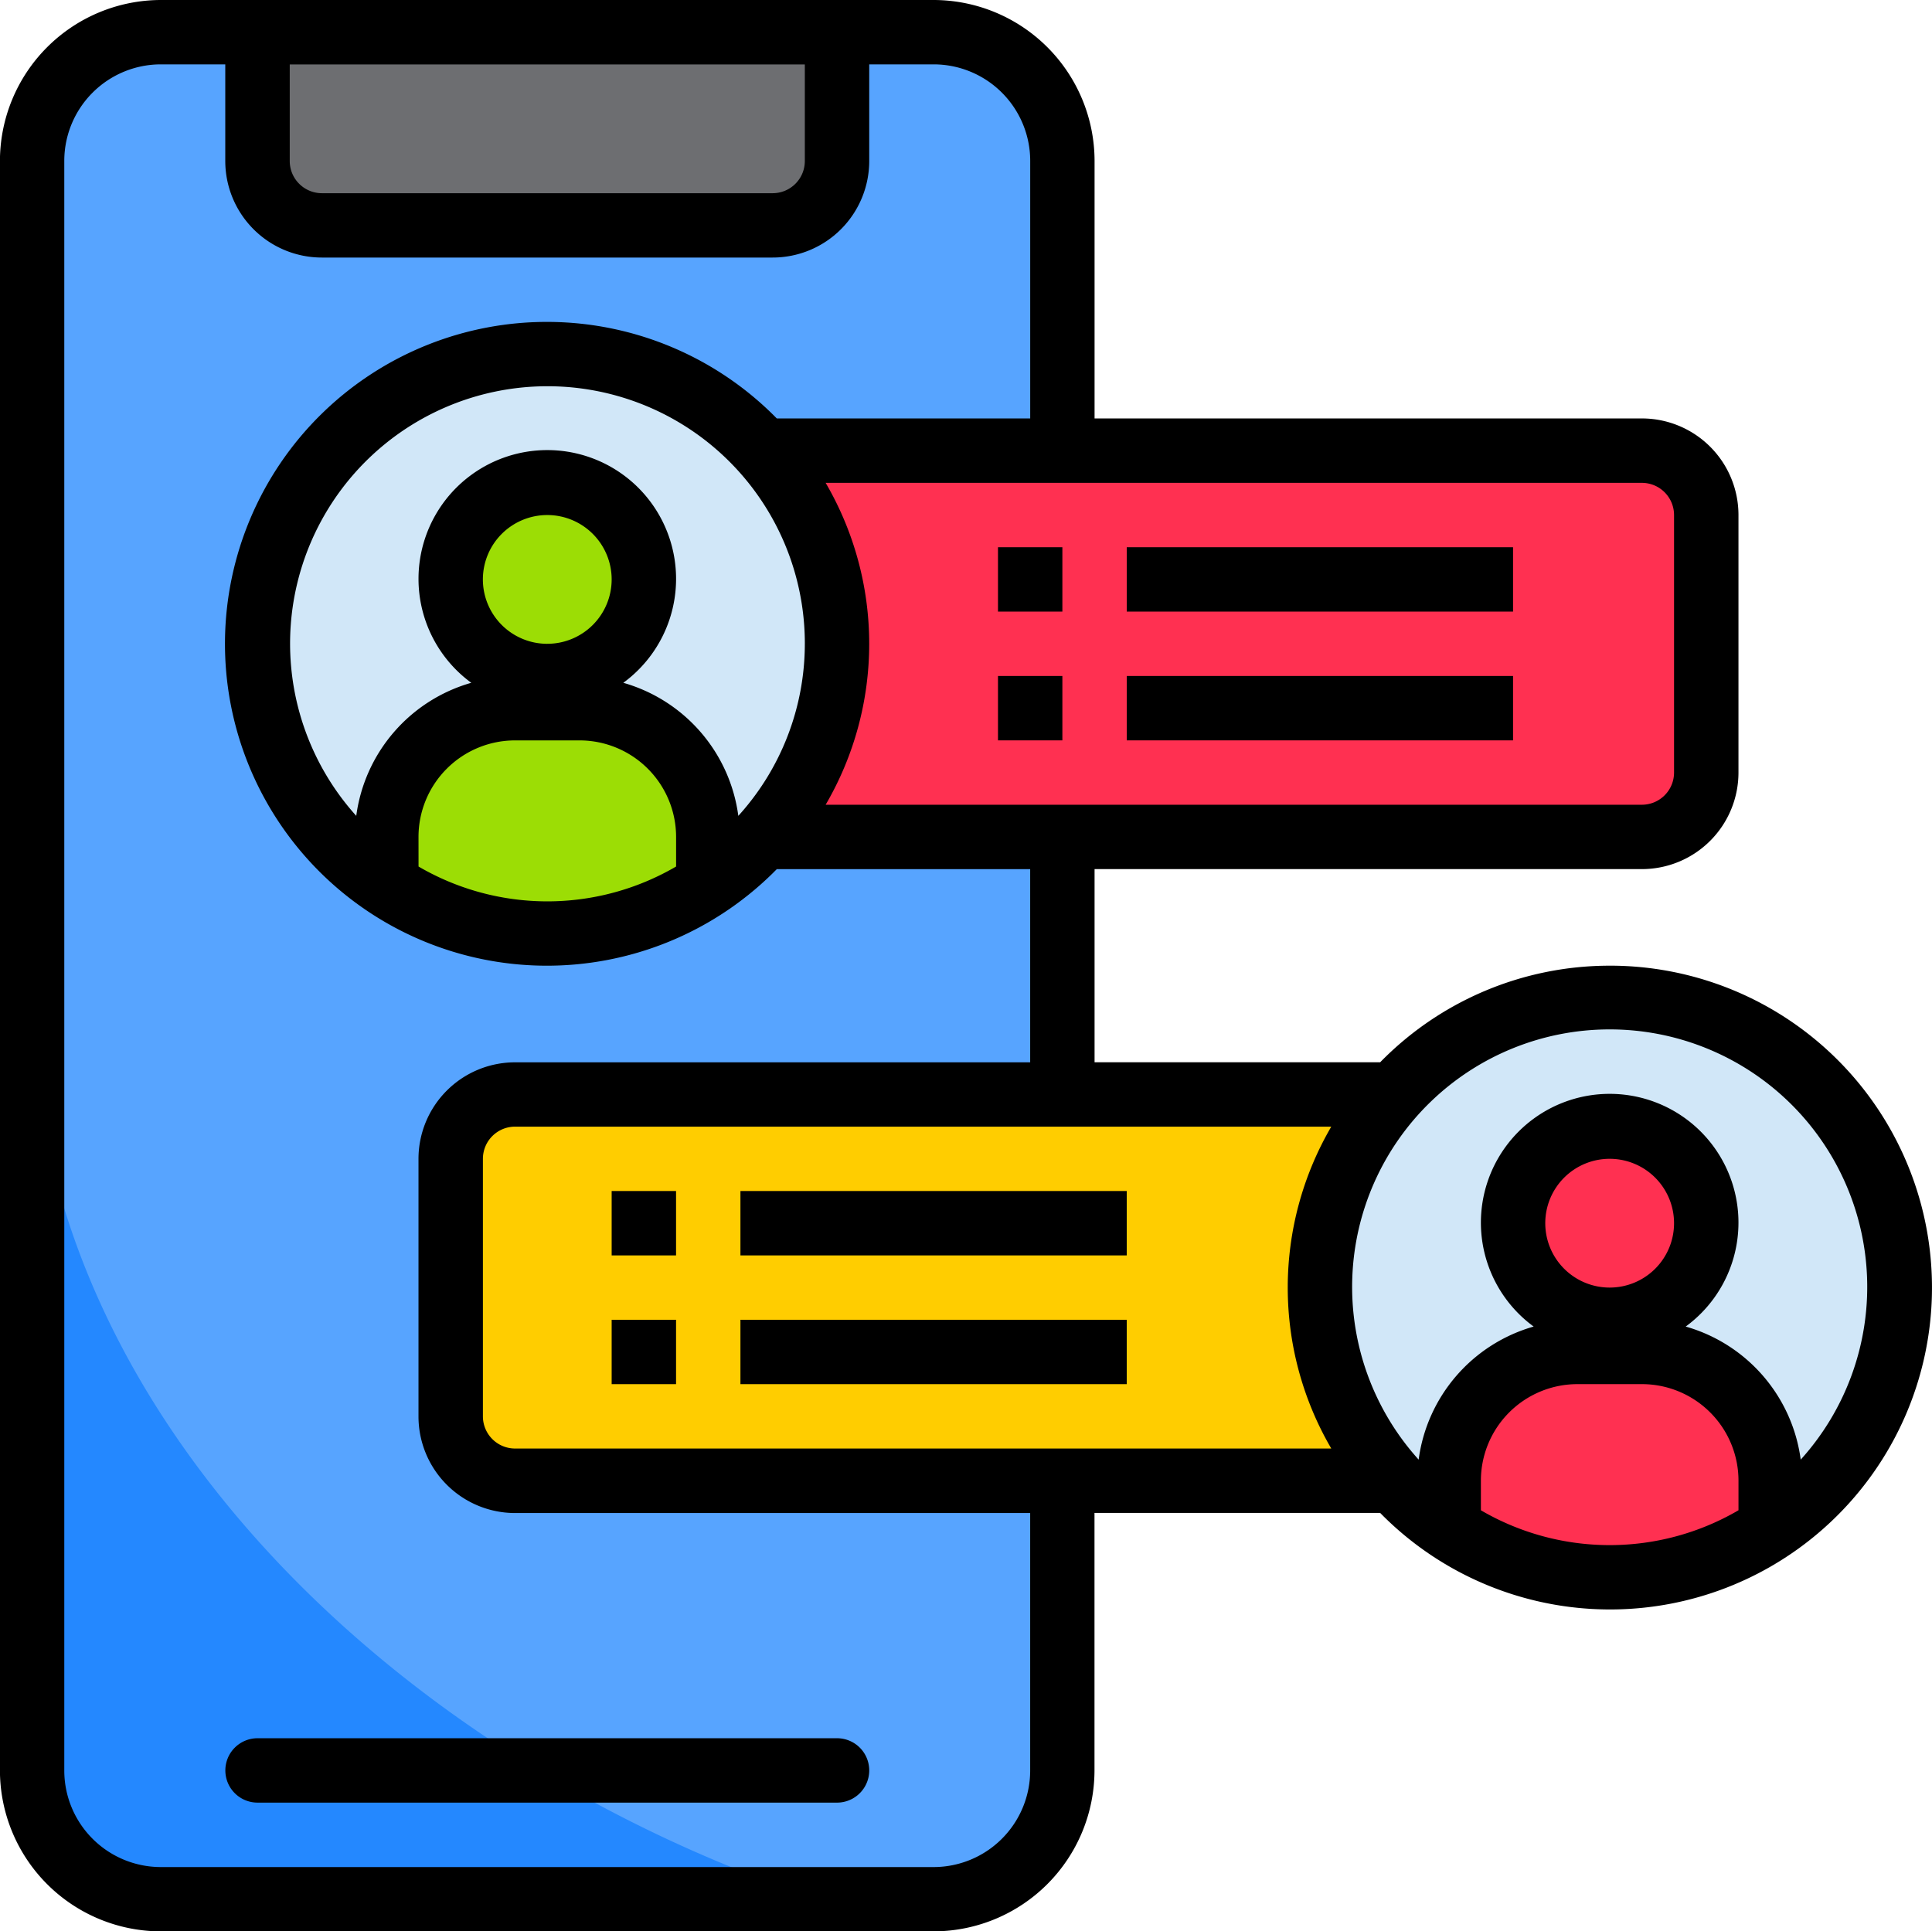 <svg xmlns="http://www.w3.org/2000/svg" width="128" height="127.973" viewBox="0 0 128 127.973">
  <g id="Grupo_91014" data-name="Grupo 91014" transform="translate(-213.041 -213)">
    <rect id="Rectángulo_35448" data-name="Rectángulo 35448" width="68.253" height="123.708" rx="5.733" transform="translate(215.174 215.133)" fill="#57a4ff"/>
    <path id="Trazado_143917" data-name="Trazado 143917" d="M214.474,257.433v51.189a8.532,8.532,0,0,0,8.531,8.533h43.56C238.576,307.926,214.474,284.691,214.474,257.433Z" transform="translate(0.699 21.686)" fill="#2488ff"/>
    <path id="Trazado_143918" data-name="Trazado 143918" d="M237.373,261.733H301.36v25.595H237.373a4.266,4.266,0,0,1-4.266-4.265V266A4.267,4.267,0,0,1,237.373,261.733Z" transform="translate(9.793 23.785)" fill="#ffcd00"/>
    <circle id="Elipse_5018" data-name="Elipse 5018" cx="19.196" cy="19.196" r="19.196" transform="translate(300.489 279.12)" fill="#d1e7f8"/>
    <path id="Trazado_143919" data-name="Trazado 143919" d="M244.574,233.067h61.854a4.264,4.264,0,0,1,4.265,4.265V254.4a4.266,4.266,0,0,1-4.265,4.266H244.574V233.067Z" transform="translate(15.39 9.794)" fill="#ff3051"/>
    <circle id="Elipse_5019" data-name="Elipse 5019" cx="19.196" cy="19.196" r="19.196" transform="translate(230.104 236.462)" fill="#d1e7f8"/>
    <path id="Trazado_143920" data-name="Trazado 143920" d="M228.773,227.23h29.861a4.265,4.265,0,0,0,4.265-4.265v-8.533H224.507v8.533A4.266,4.266,0,0,0,228.773,227.23Z" transform="translate(5.596 0.699)" fill="#6d6e71"/>
    <circle id="Elipse_5020" data-name="Elipse 5020" cx="6.399" cy="6.399" r="6.399" transform="translate(242.901 244.993)" fill="none"/>
    <path id="Trazado_143921" data-name="Trazado 143921" d="M243.038,244.533h-4.266a8.532,8.532,0,0,0-8.531,8.533v3.161a19.182,19.182,0,0,0,21.328,0v-3.161A8.532,8.532,0,0,0,243.038,244.533Z" transform="translate(8.395 15.39)" fill="#9cdd05"/>
    <circle id="Elipse_5021" data-name="Elipse 5021" cx="6.399" cy="6.399" r="6.399" transform="translate(313.287 287.651)" fill="none"/>
    <path id="Trazado_143922" data-name="Trazado 143922" d="M290.338,273.2h-4.266a8.532,8.532,0,0,0-8.531,8.531v3.162a19.187,19.187,0,0,0,21.328,0v-3.162A8.531,8.531,0,0,0,290.338,273.2Z" transform="translate(31.48 29.381)" fill="#ff3051"/>
    <circle id="Elipse_5022" data-name="Elipse 5022" cx="6.399" cy="6.399" r="6.399" transform="translate(242.901 244.993)" fill="#9cdd05"/>
    <circle id="Elipse_5023" data-name="Elipse 5023" cx="6.399" cy="6.399" r="6.399" transform="translate(313.287 287.651)" fill="#ff3051"/>
    <path id="Trazado_143923" data-name="Trazado 143923" d="M223.074,292.532a2.133,2.133,0,0,0,2.132,2.134H263.6a2.133,2.133,0,1,0,0-4.266H225.206A2.133,2.133,0,0,0,223.074,292.532Z" transform="translate(4.897 37.776)"/>
    <path id="Trazado_143924" data-name="Trazado 143924" d="M319.685,276.987a21.25,21.25,0,0,0-15.205,6.4H285.559v-12.8h36.26a6.4,6.4,0,0,0,6.4-6.4V247.126a6.4,6.4,0,0,0-6.4-6.4h-36.26V223.665A10.678,10.678,0,0,0,274.894,213H223.7a10.677,10.677,0,0,0-10.663,10.665V330.309A10.677,10.677,0,0,0,223.7,340.973h51.189a10.678,10.678,0,0,0,10.665-10.665V313.246H304.48a21.329,21.329,0,1,0,15.205-36.26Zm4.266-29.861v17.064a2.132,2.132,0,0,1-2.132,2.132H267.742a21.145,21.145,0,0,0,0-21.328h54.076A2.133,2.133,0,0,1,323.951,247.126Zm-57.588,8.533a16.975,16.975,0,0,1-4.406,11.4,10.626,10.626,0,0,0-7.62-8.817,8.532,8.532,0,1,0-10.073,0,10.626,10.626,0,0,0-7.62,8.817,17.052,17.052,0,1,1,29.72-11.4Zm-17.064,0a4.266,4.266,0,1,1,4.266-4.266A4.266,4.266,0,0,1,249.3,255.658Zm-8.531,12.8a6.4,6.4,0,0,1,6.4-6.4h4.266a6.4,6.4,0,0,1,6.4,6.4v1.957a16.924,16.924,0,0,1-17.064,0Zm-8.531-51.189h34.126v6.4a2.133,2.133,0,0,1-2.132,2.132H234.369a2.133,2.133,0,0,1-2.132-2.132Zm49.056,113.042a6.4,6.4,0,0,1-6.4,6.4H223.7a6.4,6.4,0,0,1-6.4-6.4V223.665a6.4,6.4,0,0,1,6.4-6.4h4.266v6.4a6.4,6.4,0,0,0,6.4,6.4H264.23a6.4,6.4,0,0,0,6.4-6.4v-6.4h4.265a6.4,6.4,0,0,1,6.4,6.4v17.062H264.506a21.329,21.329,0,1,0-.3,30.163c.1-.1.2-.2.3-.3h16.787v12.8H247.167a6.4,6.4,0,0,0-6.4,6.4v17.064a6.4,6.4,0,0,0,6.4,6.4h34.126ZM247.167,308.98a2.133,2.133,0,0,1-2.132-2.132V289.784a2.132,2.132,0,0,1,2.132-2.132h54.075a21.153,21.153,0,0,0,0,21.328Zm63.987,4.091v-1.958a6.4,6.4,0,0,1,6.4-6.4h4.266a6.4,6.4,0,0,1,6.4,6.4v1.958A16.924,16.924,0,0,1,311.153,313.071Zm8.531-14.756a4.266,4.266,0,1,1,4.266-4.265A4.264,4.264,0,0,1,319.685,298.315Zm12.658,11.4a10.625,10.625,0,0,0-7.62-8.817,8.532,8.532,0,1,0-10.073,0,10.624,10.624,0,0,0-7.62,8.817,17.063,17.063,0,1,1,25.313,0Z" transform="translate(0)"/>
    <path id="Trazado_143925" data-name="Trazado 143925" d="M257.474,237.367h4.266v4.265h-4.266Z" transform="translate(21.686 11.893)"/>
    <path id="Trazado_143926" data-name="Trazado 143926" d="M263.207,237.367H288.8v4.265H263.207Z" transform="translate(24.484 11.893)"/>
    <path id="Trazado_143927" data-name="Trazado 143927" d="M257.474,243.1h4.266v4.266h-4.266Z" transform="translate(21.686 14.691)"/>
    <path id="Trazado_143928" data-name="Trazado 143928" d="M263.207,243.1H288.8v4.266H263.207Z" transform="translate(24.484 14.691)"/>
    <path id="Trazado_143929" data-name="Trazado 143929" d="M240.274,266.033h4.266V270.3h-4.266Z" transform="translate(13.291 25.884)"/>
    <path id="Trazado_143930" data-name="Trazado 143930" d="M246.007,266.033H271.6V270.3H246.007Z" transform="translate(16.09 25.884)"/>
    <path id="Trazado_143931" data-name="Trazado 143931" d="M240.274,271.767h4.266v4.265h-4.266Z" transform="translate(13.291 28.682)"/>
    <path id="Trazado_143932" data-name="Trazado 143932" d="M246.007,271.767H271.6v4.265H246.007Z" transform="translate(16.09 28.682)"/>
  </g>
</svg>
